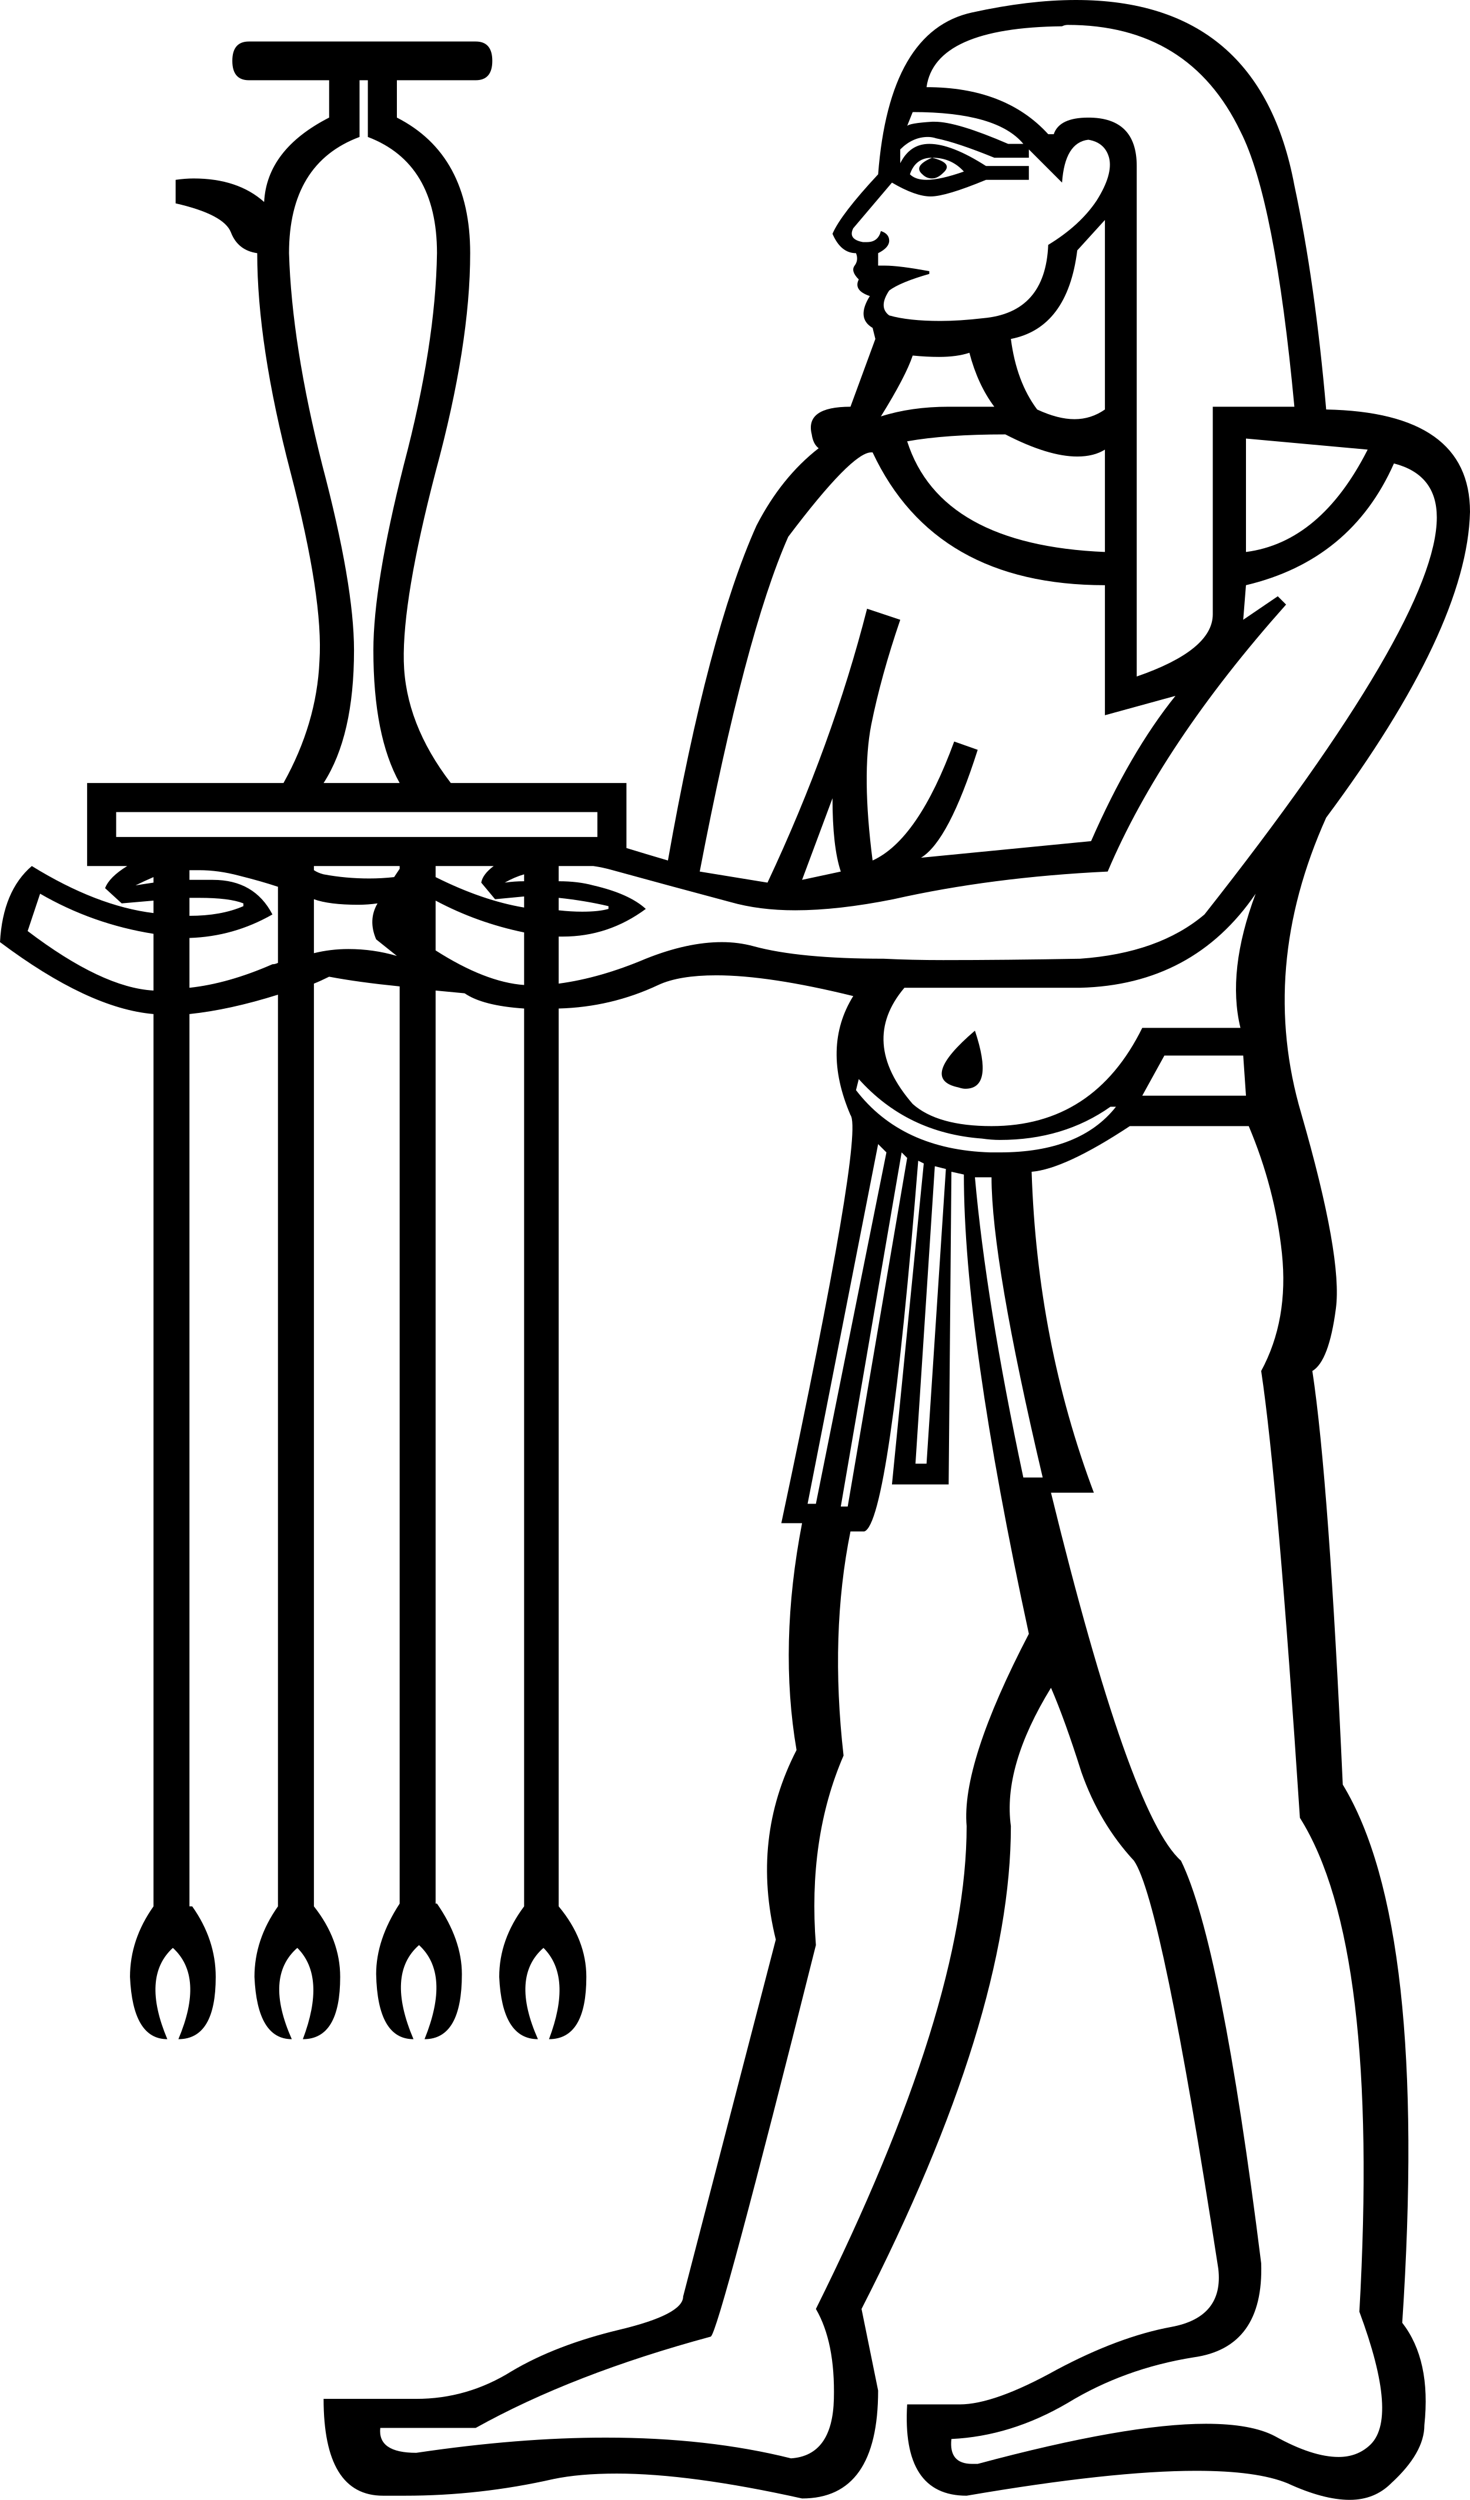 <?xml version='1.0' encoding ='UTF-8' standalone='no'?>
<svg width='10.63' height='18.07' xmlns='http://www.w3.org/2000/svg' xmlns:xlink='http://www.w3.org/1999/xlink'  version='1.1' >
<path style='fill:black; stroke:none' d=' M 6.6 0.81  Q 7.21 0.81 7.4 1.04  L 7.29 1.04  Q 6.92 0.88 6.76 0.88  Q 6.75 0.88 6.74 0.88  Q 6.58 0.89 6.56 0.91  L 6.6 0.81  Z  M 6.74 1.14  Q 6.88 1.14 6.97 1.24  Q 6.8 1.3 6.7 1.3  Q 6.62 1.3 6.58 1.26  Q 6.62 1.14 6.74 1.14  Q 6.6 1.2 6.67 1.26  Q 6.7 1.29 6.74 1.29  Q 6.78 1.29 6.82 1.25  Q 6.9 1.18 6.74 1.14  Z  M 6.71 0.99  Q 6.74 0.99 6.77 1  Q 6.92 1.03 7.19 1.14  L 7.44 1.14  L 7.44 1.08  L 7.68 1.32  Q 7.7 1.03 7.87 1.01  Q 7.99 1.03 8.02 1.14  Q 8.05 1.26 7.93 1.45  Q 7.81 1.63 7.58 1.77  Q 7.56 2.26 7.11 2.3  Q 6.94 2.32 6.8 2.32  Q 6.57 2.32 6.43 2.28  Q 6.35 2.22 6.43 2.1  Q 6.51 2.04 6.72 1.98  L 6.72 1.96  Q 6.5 1.92 6.4 1.92  Q 6.37 1.92 6.35 1.92  L 6.35 1.83  Q 6.43 1.79 6.43 1.74  Q 6.43 1.69 6.37 1.67  Q 6.35 1.75 6.27 1.75  Q 6.26 1.75 6.24 1.75  Q 6.13 1.73 6.17 1.65  L 6.45 1.32  Q 6.62 1.42 6.73 1.42  Q 6.84 1.42 7.13 1.3  L 7.44 1.3  L 7.44 1.2  L 7.13 1.2  Q 6.88 1.04 6.72 1.04  Q 6.58 1.04 6.51 1.18  L 6.51 1.08  Q 6.6 0.99 6.71 0.99  Z  M 7.01 2.55  Q 7.07 2.78 7.19 2.94  L 6.86 2.94  Q 6.59 2.94 6.37 3.01  L 6.37 3.01  Q 6.55 2.72 6.6 2.57  Q 6.7 2.58 6.79 2.58  Q 6.92 2.58 7.01 2.55  Z  M 6.37 3.01  Q 6.37 3.01 6.37 3.01  L 6.37 3.01  Q 6.37 3.01 6.37 3.01  Z  M 7.99 1.59  L 7.99 2.96  Q 7.89 3.03 7.77 3.03  Q 7.65 3.03 7.5 2.96  Q 7.35 2.76 7.31 2.45  Q 7.72 2.37 7.79 1.81  L 7.99 1.59  Z  M 7.27 3.14  Q 7.58 3.3 7.79 3.3  Q 7.91 3.3 7.99 3.25  L 7.99 3.99  Q 6.8 3.94 6.56 3.19  Q 6.84 3.14 7.27 3.14  Z  M 9.01 3.17  L 9.89 3.25  Q 9.55 3.92 9.01 3.99  L 9.01 3.17  Z  M 7.72 0.18  Q 8.6 0.18 8.97 0.95  Q 9.22 1.44 9.36 2.94  L 8.77 2.94  L 8.77 4.44  Q 8.77 4.7 8.22 4.89  L 8.22 1.2  Q 8.22 0.85 7.87 0.85  Q 7.66 0.85 7.62 0.97  L 7.58 0.97  Q 7.27 0.63 6.7 0.63  Q 6.76 0.2 7.68 0.19  Q 7.7 0.18 7.72 0.18  Z  M 2.66 0.58  L 2.66 0.99  Q 3.16 1.18 3.16 1.83  Q 3.15 2.49 2.92 3.36  Q 2.7 4.23 2.7 4.7  Q 2.7 5.32 2.89 5.66  L 2.34 5.66  Q 2.56 5.32 2.56 4.7  Q 2.56 4.23 2.33 3.36  Q 2.11 2.49 2.09 1.83  Q 2.09 1.18 2.6 0.99  L 2.6 0.58  Z  M 4.32 5.87  L 4.32 6.05  L 0.84 6.05  L 0.84 5.87  Z  M 2.89 6.26  L 2.89 6.28  L 2.85 6.34  Q 2.76 6.35 2.67 6.35  Q 2.5 6.35 2.34 6.32  Q 2.3 6.31 2.27 6.29  L 2.27 6.29  L 2.27 6.26  Z  M 6.02 5.77  Q 6.02 6.12 6.08 6.3  L 5.8 6.36  L 5.8 6.36  L 6.02 5.77  Z  M 1.37 6.36  L 1.37 6.36  L 1.37 6.36  Q 1.37 6.36 1.37 6.36  Z  M 3.79 6.32  L 3.79 6.37  L 3.79 6.37  Q 3.72 6.37 3.65 6.38  Q 3.72 6.34 3.79 6.32  Z  M 6.3 3.27  Q 6.3 3.27 6.31 3.27  Q 6.76 4.23 7.99 4.23  L 7.99 5.17  L 8.5 5.03  L 8.5 5.03  Q 8.17 5.44 7.89 6.08  L 6.66 6.2  Q 6.86 6.08 7.07 5.42  L 6.9 5.36  Q 6.64 6.07 6.31 6.22  Q 6.23 5.6 6.3 5.24  Q 6.37 4.89 6.51 4.48  L 6.27 4.4  Q 6.02 5.38 5.55 6.38  L 5.06 6.3  Q 5.39 4.58 5.7 3.88  Q 6.16 3.27 6.3 3.27  Z  M 1.11 6.34  L 1.11 6.38  L 1.11 6.38  Q 1.04 6.39 0.98 6.4  Q 1.04 6.37 1.11 6.34  Z  M 3.57 6.26  Q 3.49 6.32 3.48 6.38  L 3.58 6.5  Q 3.68 6.49 3.79 6.48  L 3.79 6.48  L 3.79 6.56  L 3.79 6.56  Q 3.49 6.51 3.15 6.34  L 3.15 6.34  L 3.15 6.26  Z  M 4.04 6.49  Q 4.23 6.51 4.4 6.55  L 4.4 6.57  Q 4.33 6.59 4.21 6.59  Q 4.13 6.59 4.04 6.58  L 4.04 6.58  L 4.04 6.49  Z  M 1.44 6.49  Q 1.66 6.49 1.76 6.53  L 1.76 6.55  Q 1.6 6.62 1.37 6.62  Q 1.37 6.62 1.37 6.62  L 1.37 6.62  L 1.37 6.49  L 1.37 6.49  Q 1.41 6.49 1.44 6.49  Z  M 2.27 6.89  L 2.27 6.89  L 2.27 6.89  Q 2.27 6.89 2.27 6.89  Z  M 2.27 6.5  Q 2.38 6.54 2.59 6.54  Q 2.66 6.54 2.73 6.53  L 2.73 6.53  Q 2.66 6.65 2.72 6.79  L 2.87 6.91  Q 2.7 6.86 2.52 6.86  Q 2.39 6.86 2.27 6.89  L 2.27 6.89  L 2.27 6.5  Z  M 10.08 3.35  Q 10.39 3.43 10.39 3.74  Q 10.39 4.48 8.71 6.61  Q 8.38 6.89 7.81 6.93  Q 7.27 6.94 6.82 6.94  Q 6.59 6.94 6.39 6.93  Q 5.78 6.93 5.45 6.84  Q 5.34 6.81 5.22 6.81  Q 4.97 6.81 4.67 6.93  Q 4.34 7.07 4.04 7.11  L 4.04 7.11  L 4.04 6.77  L 4.04 6.77  Q 4.06 6.77 4.07 6.77  Q 4.4 6.77 4.67 6.57  Q 4.55 6.46 4.29 6.4  Q 4.18 6.37 4.04 6.37  L 4.04 6.37  L 4.04 6.26  L 4.29 6.26  Q 4.36 6.27 4.43 6.29  Q 4.83 6.4 5.28 6.52  Q 5.49 6.58 5.75 6.58  Q 6.06 6.58 6.46 6.5  Q 7.17 6.34 8.01 6.3  Q 8.4 5.38 9.3 4.37  L 9.24 4.31  L 8.99 4.48  L 9.01 4.23  Q 9.77 4.05 10.08 3.35  Z  M 3.15 6.51  Q 3.45 6.67 3.79 6.74  L 3.79 6.74  L 3.79 7.12  L 3.79 7.12  Q 3.51 7.1 3.15 6.87  L 3.15 6.87  L 3.15 6.51  Z  M 1.44 6.29  Q 1.58 6.29 1.73 6.33  Q 1.89 6.37 2.01 6.41  L 2.01 6.41  L 2.01 6.96  L 2.01 6.96  Q 1.99 6.97 1.97 6.97  Q 1.65 7.11 1.37 7.14  L 1.37 7.14  L 1.37 6.78  L 1.37 6.78  Q 1.69 6.77 1.97 6.61  Q 1.84 6.36 1.54 6.36  Q 1.45 6.36 1.37 6.36  L 1.37 6.36  L 1.37 6.29  L 1.37 6.29  Q 1.4 6.29 1.44 6.29  Z  M 0.29 6.46  Q 0.67 6.68 1.11 6.75  L 1.11 6.75  L 1.11 7.16  L 1.11 7.16  Q 0.74 7.14 0.2 6.73  L 0.29 6.46  Z  M 7.05 7.45  L 7.05 7.45  Q 6.64 7.8 6.93 7.86  Q 6.96 7.87 6.98 7.87  Q 7.19 7.87 7.05 7.45  Z  M 8.99 7.63  L 9.01 7.92  L 8.26 7.92  L 8.42 7.63  Z  M 9.08 6.46  L 9.08 6.46  Q 8.87 7.02 8.97 7.43  L 8.26 7.43  Q 7.91 8.14 7.17 8.14  Q 6.78 8.14 6.6 7.98  Q 6.21 7.53 6.54 7.14  L 7.81 7.14  Q 8.63 7.12 9.08 6.46  Z  M 6.21 7.8  Q 6.56 8.19 7.1 8.23  Q 7.17 8.24 7.23 8.24  Q 7.69 8.24 8.03 8  L 8.07 8  Q 7.81 8.33 7.23 8.33  Q 7.19 8.33 7.16 8.33  Q 6.52 8.31 6.19 7.88  L 6.21 7.8  Z  M 6.76 8.43  L 6.84 8.45  L 6.7 10.58  L 6.62 10.58  L 6.76 8.43  Z  M 7.17 8.51  Q 7.17 9.11 7.54 10.68  L 7.4 10.68  Q 7.13 9.41 7.05 8.51  Z  M 6.35 8.27  L 6.41 8.33  L 5.9 10.87  L 5.84 10.87  L 6.35 8.27  Z  M 6.52 8.33  L 6.56 8.37  L 6.13 10.89  L 6.08 10.89  L 6.52 8.33  Z  M 6.64 8.39  L 6.68 8.41  L 6.45 10.73  L 6.86 10.73  L 6.88 8.47  L 6.97 8.49  Q 6.97 9.64 7.44 11.81  Q 6.95 12.75 6.99 13.2  Q 6.99 14.5 5.9 16.69  Q 6.04 16.93 6.03 17.34  Q 6.02 17.75 5.72 17.77  Q 5.12 17.62 4.38 17.62  Q 3.75 17.62 3.01 17.73  Q 2.73 17.73 2.75 17.55  L 3.44 17.55  Q 4.14 17.16 5.14 16.89  Q 5.2 16.85 5.9 14.06  Q 5.84 13.29 6.1 12.69  Q 6 11.81 6.15 11.07  L 6.25 11.07  Q 6.43 11.01 6.64 8.39  Z  M 9.03 8.14  Q 9.22 8.59 9.27 9.06  Q 9.32 9.54 9.12 9.91  Q 9.24 10.71 9.4 13.14  Q 9.98 14.06 9.83 16.71  Q 10.12 17.49 9.9 17.68  Q 9.81 17.76 9.68 17.76  Q 9.49 17.76 9.22 17.61  Q 9.05 17.52 8.72 17.52  Q 8.15 17.52 7.07 17.81  Q 7.05 17.81 7.03 17.81  Q 6.86 17.81 6.88 17.63  Q 7.31 17.61 7.72 17.37  Q 8.13 17.12 8.63 17.04  Q 9.14 16.97 9.12 16.36  Q 8.83 14.04 8.54 13.45  Q 8.17 13.12 7.6 10.79  L 7.91 10.79  Q 7.5 9.7 7.46 8.47  Q 7.7 8.45 8.17 8.14  Z  M 7.78 0  Q 7.44 0 7.03 0.09  Q 6.43 0.22 6.35 1.26  Q 6.08 1.55 6.02 1.69  Q 6.08 1.83 6.19 1.83  Q 6.21 1.88 6.18 1.92  Q 6.15 1.96 6.21 2.02  Q 6.17 2.1 6.29 2.14  Q 6.19 2.3 6.31 2.37  L 6.33 2.45  L 6.15 2.94  Q 5.82 2.94 5.87 3.14  Q 5.88 3.21 5.92 3.24  L 5.92 3.24  Q 5.65 3.45 5.47 3.8  Q 5.12 4.58 4.83 6.22  Q 4.66 6.17 4.53 6.13  L 4.53 6.13  L 4.53 5.66  L 3.26 5.66  Q 2.93 5.23 2.92 4.78  Q 2.91 4.33 3.15 3.41  Q 3.4 2.49 3.4 1.83  Q 3.4 1.12 2.87 0.85  L 2.87 0.58  L 3.44 0.58  Q 3.56 0.58 3.56 0.44  Q 3.56 0.3 3.44 0.3  L 1.8 0.3  Q 1.68 0.3 1.68 0.44  Q 1.68 0.58 1.8 0.58  L 2.38 0.58  L 2.38 0.85  Q 1.93 1.08 1.91 1.46  Q 1.72 1.29 1.4 1.29  Q 1.34 1.29 1.27 1.3  L 1.27 1.47  Q 1.62 1.55 1.67 1.68  Q 1.72 1.81 1.86 1.83  Q 1.86 2.49 2.1 3.41  Q 2.34 4.33 2.31 4.78  Q 2.29 5.23 2.05 5.66  L 0.63 5.66  L 0.63 6.26  L 0.92 6.26  Q 0.79 6.34 0.76 6.42  L 0.88 6.53  Q 1 6.52 1.11 6.51  L 1.11 6.51  L 1.11 6.6  Q 0.7 6.55 0.23 6.26  Q 0.02 6.44 0 6.81  Q 0.64 7.29 1.11 7.33  L 1.11 7.33  L 1.11 13.78  Q 0.94 14.02 0.94 14.29  Q 0.96 14.74 1.21 14.74  Q 1.02 14.29 1.25 14.08  Q 1.48 14.29 1.29 14.74  Q 1.56 14.74 1.56 14.29  Q 1.56 14.02 1.39 13.78  L 1.37 13.78  L 1.37 7.33  L 1.37 7.33  Q 1.66 7.3 2.01 7.19  L 2.01 7.19  L 2.01 13.78  Q 1.84 14.02 1.84 14.29  Q 1.86 14.74 2.11 14.74  Q 1.91 14.29 2.15 14.08  Q 2.36 14.29 2.19 14.74  Q 2.46 14.74 2.46 14.29  Q 2.46 14.02 2.27 13.78  L 2.27 7.11  L 2.27 7.11  Q 2.32 7.09 2.38 7.06  Q 2.59 7.1 2.89 7.13  L 2.89 7.13  L 2.89 13.76  Q 2.72 14.02 2.72 14.27  Q 2.73 14.74 2.99 14.74  Q 2.79 14.27 3.03 14.06  Q 3.26 14.27 3.07 14.74  Q 3.34 14.74 3.34 14.27  Q 3.34 14.02 3.16 13.76  L 3.15 13.76  L 3.15 7.16  L 3.15 7.16  Q 3.25 7.17 3.36 7.18  Q 3.49 7.27 3.79 7.29  L 3.79 7.29  L 3.79 13.78  Q 3.61 14.02 3.61 14.29  Q 3.63 14.74 3.89 14.74  Q 3.69 14.29 3.93 14.08  Q 4.14 14.29 3.97 14.74  Q 4.24 14.74 4.24 14.29  Q 4.24 14.02 4.04 13.78  L 4.04 7.29  L 4.04 7.29  Q 4.42 7.28 4.76 7.12  Q 4.91 7.05 5.18 7.05  Q 5.56 7.05 6.17 7.2  Q 5.94 7.57 6.15 8.06  Q 6.25 8.19 5.65 11.01  L 5.8 11.01  Q 5.63 11.89 5.76 12.65  Q 5.43 13.29 5.61 14.02  L 4.94 16.6  Q 4.94 16.73 4.48 16.84  Q 4.02 16.95 3.7 17.14  Q 3.38 17.34 3.01 17.34  L 2.34 17.34  Q 2.34 18.04 2.77 18.04  Q 2.85 18.04 2.93 18.04  Q 3.47 18.04 4 17.92  Q 4.19 17.88 4.46 17.88  Q 4.99 17.88 5.8 18.06  Q 6.35 18.06 6.35 17.28  L 6.23 16.69  Q 7.31 14.58 7.31 13.2  Q 7.25 12.77 7.6 12.2  Q 7.7 12.43 7.82 12.81  Q 7.95 13.18 8.2 13.45  Q 8.4 13.74 8.81 16.4  Q 8.85 16.75 8.47 16.82  Q 8.09 16.89 7.64 17.13  Q 7.19 17.38 6.94 17.38  L 6.56 17.38  Q 6.52 18.04 6.99 18.04  Q 8.04 17.86 8.65 17.86  Q 9.09 17.86 9.31 17.95  Q 9.57 18.07 9.76 18.07  Q 9.94 18.07 10.06 17.95  Q 10.3 17.73 10.3 17.53  Q 10.35 17.06 10.14 16.79  Q 10.33 13.92 9.71 12.9  Q 9.61 10.7 9.49 9.91  Q 9.61 9.84 9.66 9.46  Q 9.71 9.09 9.41 8.05  Q 9.1 7 9.59 5.91  Q 10.61 4.54 10.63 3.7  Q 10.63 2.98 9.59 2.96  Q 9.51 2.04 9.36 1.34  Q 9.11 0 7.78 0  Z '/></svg>
